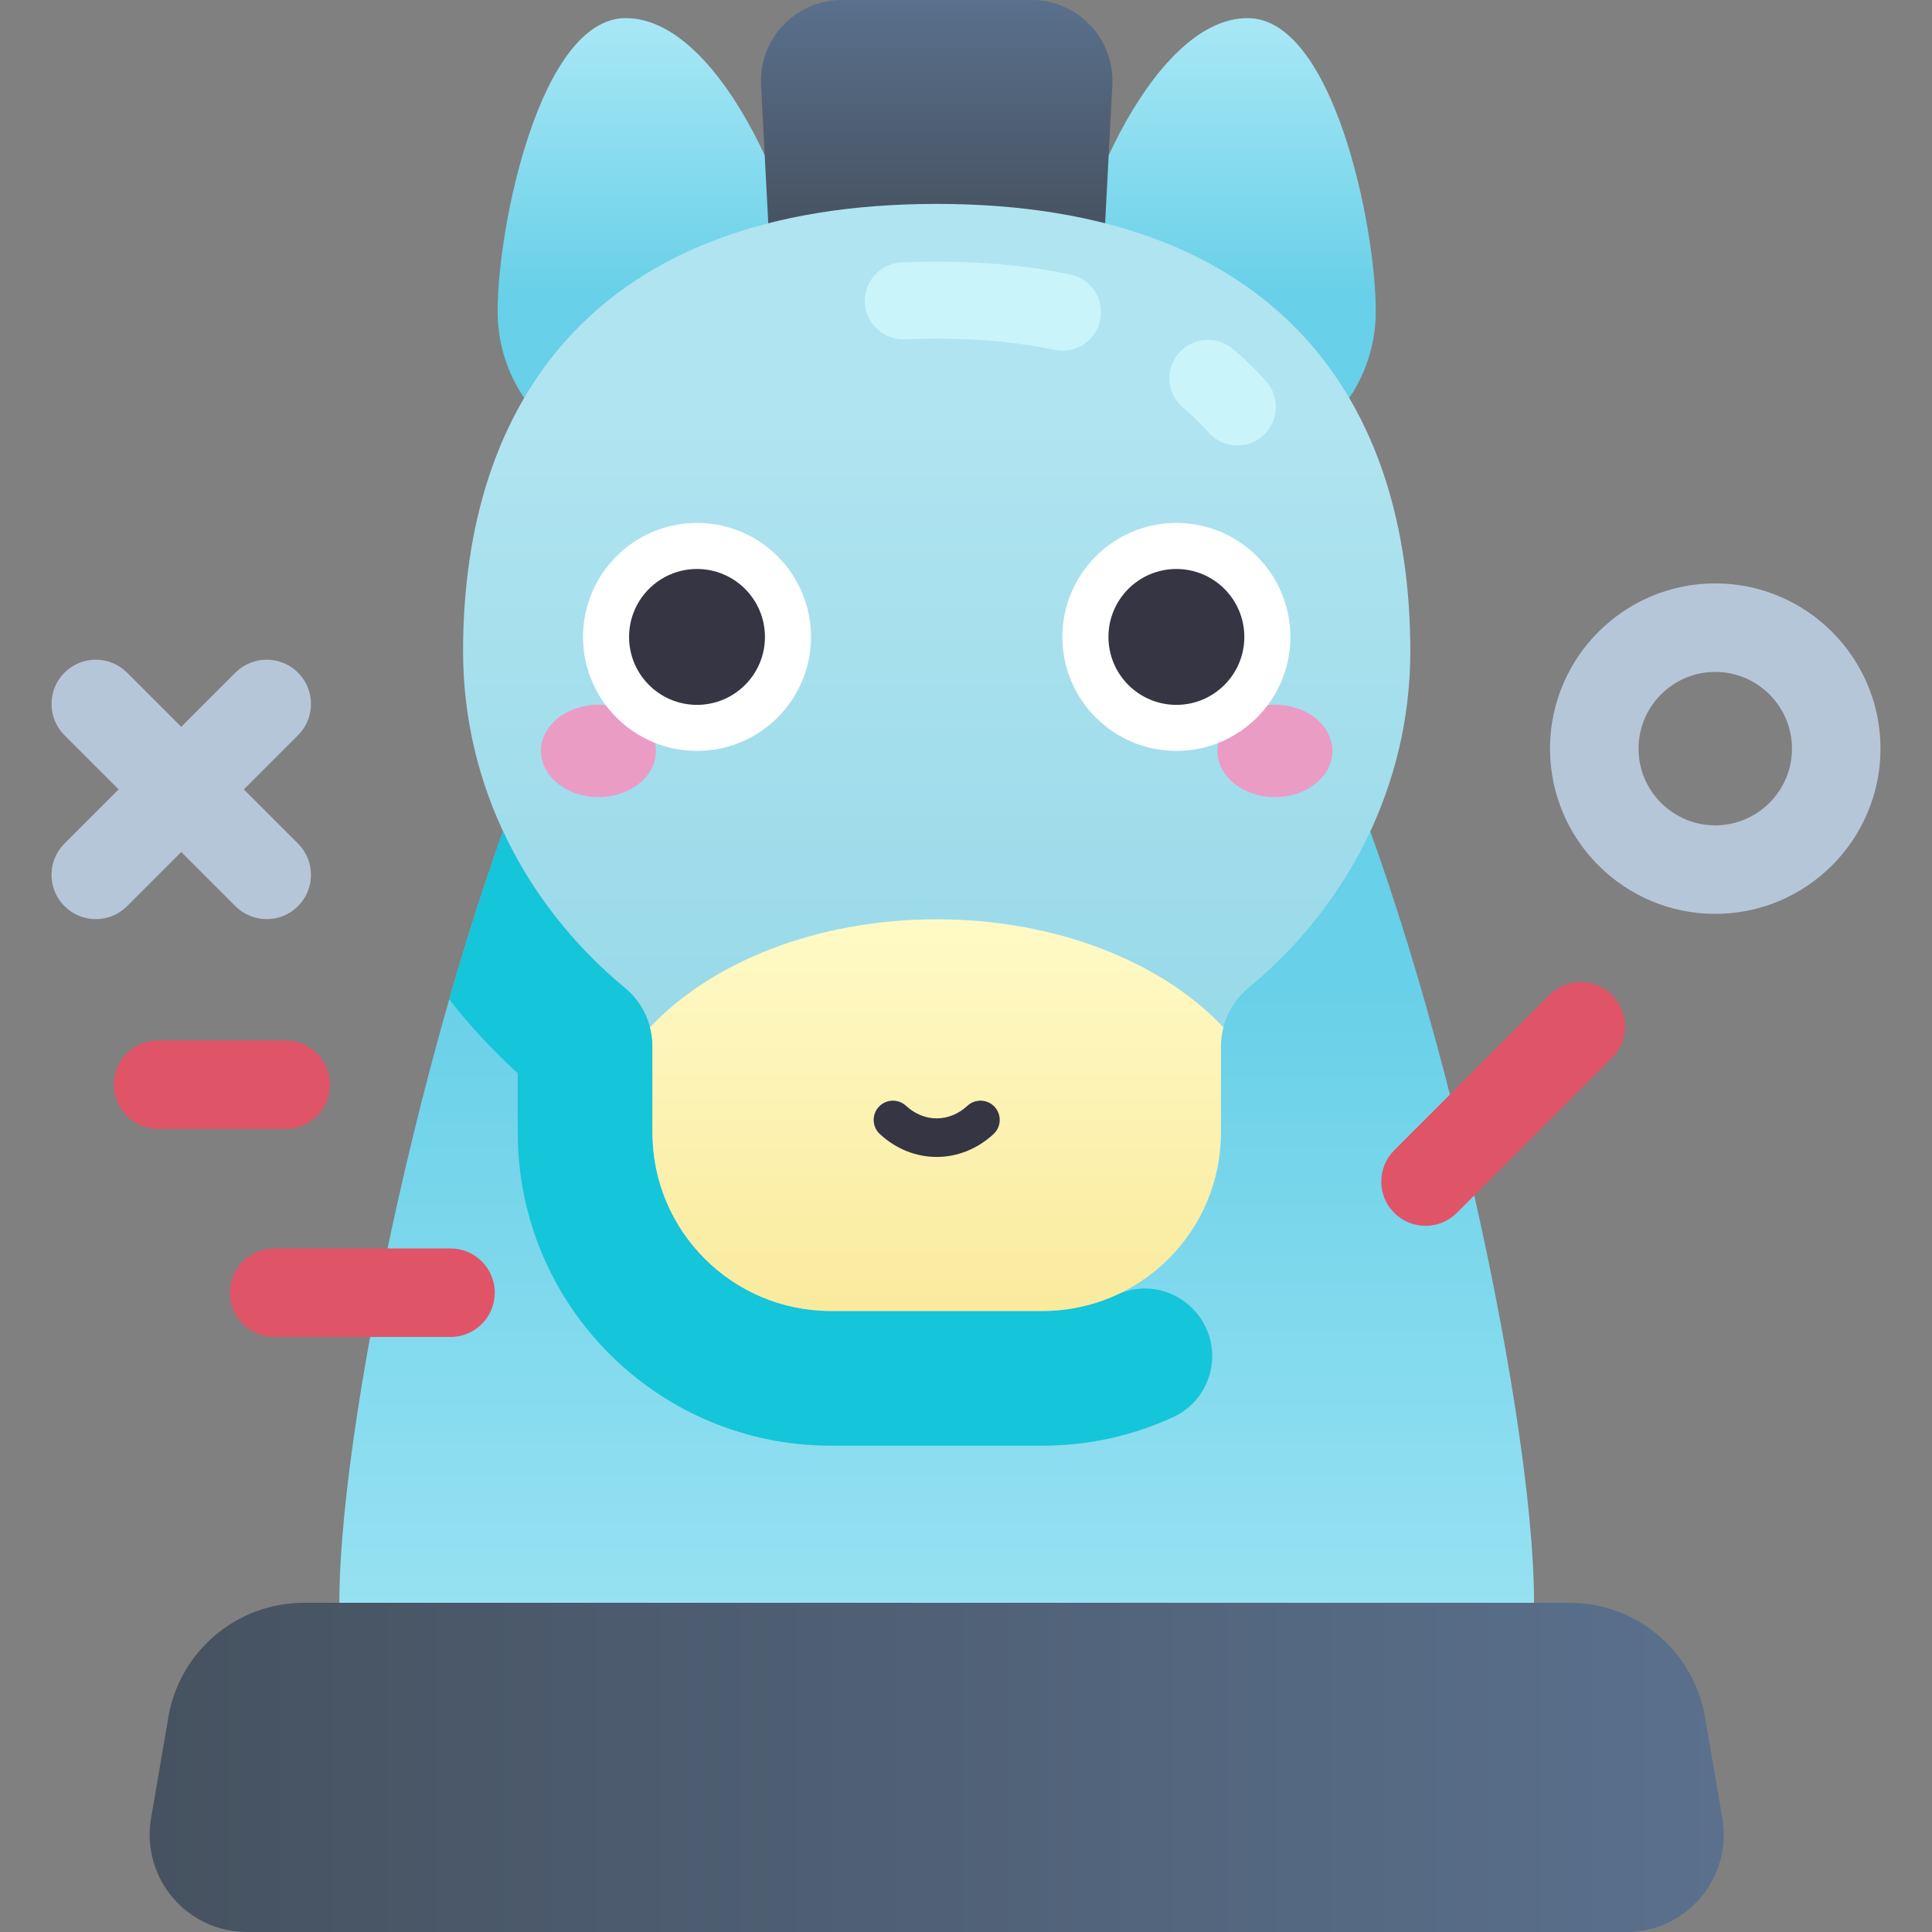 <svg id="Capa_1" enable-background="new 0 0 502 502" height="512" viewBox="0 0 502 502" width="512" xmlns="http://www.w3.org/2000/svg" xmlns:xlink="http://www.w3.org/1999/xlink"><rect x="0" y="0" width="502" height="502" fill="#808080" stroke="none"/><linearGradient id="lg1"><stop offset="0" stop-color="#68d0e8"/><stop offset="1" stop-color="#a7e7f5"/></linearGradient><linearGradient id="SVGID_1_" gradientUnits="userSpaceOnUse" x1="169.53" x2="169.53" xlink:href="#lg1" y1="76.325" y2="6.928"/><linearGradient id="SVGID_2_" gradientTransform="matrix(-1 0 0 1 78.485 0)" gradientUnits="userSpaceOnUse" x1="-238.758" x2="-238.758" xlink:href="#lg1" y1="76.325" y2="6.928"/><linearGradient id="lg2"><stop offset="0" stop-color="#465260"/><stop offset="1" stop-color="#5a708d"/></linearGradient><linearGradient id="SVGID_3_" gradientUnits="userSpaceOnUse" x1="243.386" x2="243.386" xlink:href="#lg2" y1="59.995" y2="-.179"/><linearGradient id="SVGID_4_" gradientUnits="userSpaceOnUse" x1="243.386" x2="243.386" xlink:href="#lg1" y1="255.898" y2="473.434"/><linearGradient id="SVGID_5_" gradientUnits="userSpaceOnUse" x1="243.386" x2="243.386" y1="330.578" y2="106.693"><stop offset="0" stop-color="#8fd5e6"/><stop offset="1" stop-color="#b0e4f0"/></linearGradient><linearGradient id="SVGID_6_" gradientUnits="userSpaceOnUse" x1="243.386" x2="243.386" y1="342.175" y2="236.513"><stop offset="0" stop-color="#f9ea9d"/><stop offset="1" stop-color="#fffac7"/></linearGradient><linearGradient id="SVGID_7_" gradientUnits="userSpaceOnUse" x1="38.883" x2="447.89" xlink:href="#lg2" y1="459.231" y2="459.231"/><g><path d="m209.762 80.89c0 22.219-18.012 40.232-40.232 40.232s-40.232-18.013-40.232-40.232 11.079-76.182 33.299-76.182c25.602 0 47.165 53.962 47.165 76.182z" fill="url(#SVGID_1_)"/><path d="m277.01 80.89c0 22.219 18.012 40.232 40.232 40.232 22.219 0 40.232-18.013 40.232-40.232s-11.079-76.182-33.298-76.182c-25.603 0-47.166 53.962-47.166 76.182z" fill="url(#SVGID_2_)"/><path d="m268.016 0h-49.26c-12.05 0-21.638 10.102-21.008 22.136l2.421 46.28h86.434l2.421-46.28c.63-12.034-8.958-22.136-21.008-22.136z" fill="url(#SVGID_3_)"/><path d="m398.596 416.463c0-50.8-27.145-173.304-56.711-234.857h-196.998c-29.566 61.553-56.711 184.057-56.711 234.857z" fill="url(#SVGID_4_)"/><path d="m366.447 169.206c0-64.189-33.758-116.224-123.061-116.224-89.302 0-123.061 52.035-123.061 116.224 0 34.921 16.309 66.243 42.124 87.548 4.505 3.718 7.081 9.278 7.081 15.119v22.391c0 25.612 20.763 46.375 46.375 46.375h54.961c25.613 0 46.376-20.763 46.376-46.376v-22.391c0-5.841 2.576-11.401 7.081-15.119 25.815-21.304 42.124-52.626 42.124-87.547z" fill="url(#SVGID_5_)"/><path d="m310.703 340.906c-5.039-5.837-13.357-7.803-20.351-4.555-5.923 2.751-12.523 4.288-19.485 4.288h-54.961c-25.613 0-46.375-20.763-46.375-46.375v-22.391c0-5.876-2.629-11.438-7.157-15.182-13.467-11.132-24.333-24.997-31.647-40.672-4.905 13.593-9.616 28.373-13.998 43.654 5.324 6.82 11.264 13.248 17.802 19.189v15.402c0 44.942 36.433 81.375 81.376 81.375h54.961c12.126 0 23.628-2.658 33.962-7.419 10.553-4.863 13.466-18.518 5.873-27.314z" fill="#15c5d9"/><path d="m243.386 238.862c-31.192 0-58.628 11.17-74.49 28.066.413 1.6.634 3.26.634 4.944v22.391c0 25.612 20.763 46.375 46.375 46.375h54.961c25.613 0 46.376-20.763 46.376-46.376v-22.391c0-1.685.221-3.344.634-4.944-15.862-16.895-43.298-28.065-74.49-28.065z" fill="url(#SVGID_6_)"/><path d="m422.595 502h-358.418c-15.671 0-27.57-14.108-24.926-29.555l4.497-26.275c2.937-17.161 17.814-29.708 35.224-29.708h328.826c17.41 0 32.287 12.547 35.225 29.708l4.497 26.275c2.645 15.447-9.254 29.555-24.925 29.555z" fill="url(#SVGID_7_)"/><g><ellipse cx="155.501" cy="195.112" fill="#ea9cc5" rx="14.936" ry="12.003"/><ellipse cx="331.272" cy="195.112" fill="#ea9cc5" rx="14.936" ry="12.003"/><circle cx="181.107" cy="165.495" fill="#fff" r="29.618"/><circle cx="305.665" cy="165.495" fill="#fff" r="29.618"/><g fill="#353544"><g><circle cx="181.107" cy="165.495" r="17.652"/><circle cx="305.665" cy="165.495" r="17.652"/></g><path d="m243.386 300.612c-5.248 0-10.494-1.984-14.775-5.954-2.025-1.877-2.145-5.041-.267-7.066 1.876-2.025 5.042-2.144 7.065-.267 4.696 4.355 11.258 4.354 15.954 0 2.024-1.876 5.189-1.758 7.066.267s1.758 5.189-.268 7.066c-4.279 3.969-9.528 5.954-14.775 5.954z"/></g></g><path d="m445.68 237.454c-23.674 0-42.934-19.26-42.934-42.933 0-23.674 19.26-42.934 42.934-42.934s42.934 19.26 42.934 42.934c-.001 23.673-19.26 42.933-42.934 42.933zm0-62.867c-10.991 0-19.934 8.942-19.934 19.934 0 10.991 8.942 19.933 19.934 19.933 10.991 0 19.934-8.942 19.934-19.933-.001-10.992-8.943-19.934-19.934-19.934z" fill="#b6c6d9"/><path d="m362.27 315.146c-4.491-4.491-4.491-11.773 0-16.264l40.335-40.335c4.49-4.491 11.771-4.491 16.264 0 4.491 4.491 4.491 11.772 0 16.264l-40.335 40.335c-4.49 4.49-11.772 4.491-16.264 0z" fill="#e05467"/><path d="m63.356 205.116 14.074-14.074c4.491-4.491 4.491-11.773 0-16.264-4.492-4.491-11.771-4.491-16.264 0l-14.074 14.074-14.074-14.074c-4.492-4.491-11.771-4.491-16.264 0-4.491 4.491-4.491 11.772 0 16.264l14.074 14.074-14.074 14.074c-4.491 4.491-4.491 11.772 0 16.264 4.492 4.491 11.771 4.491 16.264 0l14.074-14.074 14.074 14.074c4.492 4.491 11.771 4.491 16.264 0 4.491-4.491 4.491-11.772 0-16.264z" fill="#b6c6d9"/><g fill="#e05467"><path d="m74.224 293.346h-33.131c-6.352 0-11.5-5.149-11.5-11.5s5.148-11.5 11.5-11.5h33.131c6.352 0 11.5 5.149 11.5 11.5s-5.149 11.5-11.5 11.5z"/><path d="m117.056 347.387h-45.832c-6.352 0-11.5-5.149-11.5-11.5s5.148-11.5 11.5-11.5h45.832c6.352 0 11.5 5.149 11.5 11.5s-5.149 11.5-11.5 11.5z"/></g><g fill="#c9f5fa"><path d="m321.519 115.736c-2.775 0-5.536-1.148-7.514-3.396-1.988-2.261-4.185-4.392-6.528-6.333-4.253-3.523-4.846-9.827-1.322-14.08 3.523-4.253 9.825-4.846 14.08-1.322 3.151 2.61 6.108 5.48 8.79 8.528 3.646 4.147 3.241 10.466-.906 14.113-1.9 1.669-4.256 2.49-6.6 2.49z"/><path d="m276.09 91.122c-.688 0-1.387-.071-2.086-.22-9.128-1.938-19.43-2.92-30.618-2.92-2.792 0-5.561.061-8.228.18-5.509.224-10.19-4.025-10.438-9.543-.247-5.518 4.025-10.19 9.543-10.438 2.964-.132 6.033-.2 9.122-.2 12.582 0 24.28 1.129 34.771 3.356 5.403 1.147 8.853 6.457 7.706 11.859-.998 4.703-5.15 7.926-9.772 7.926z"/></g></g></svg>